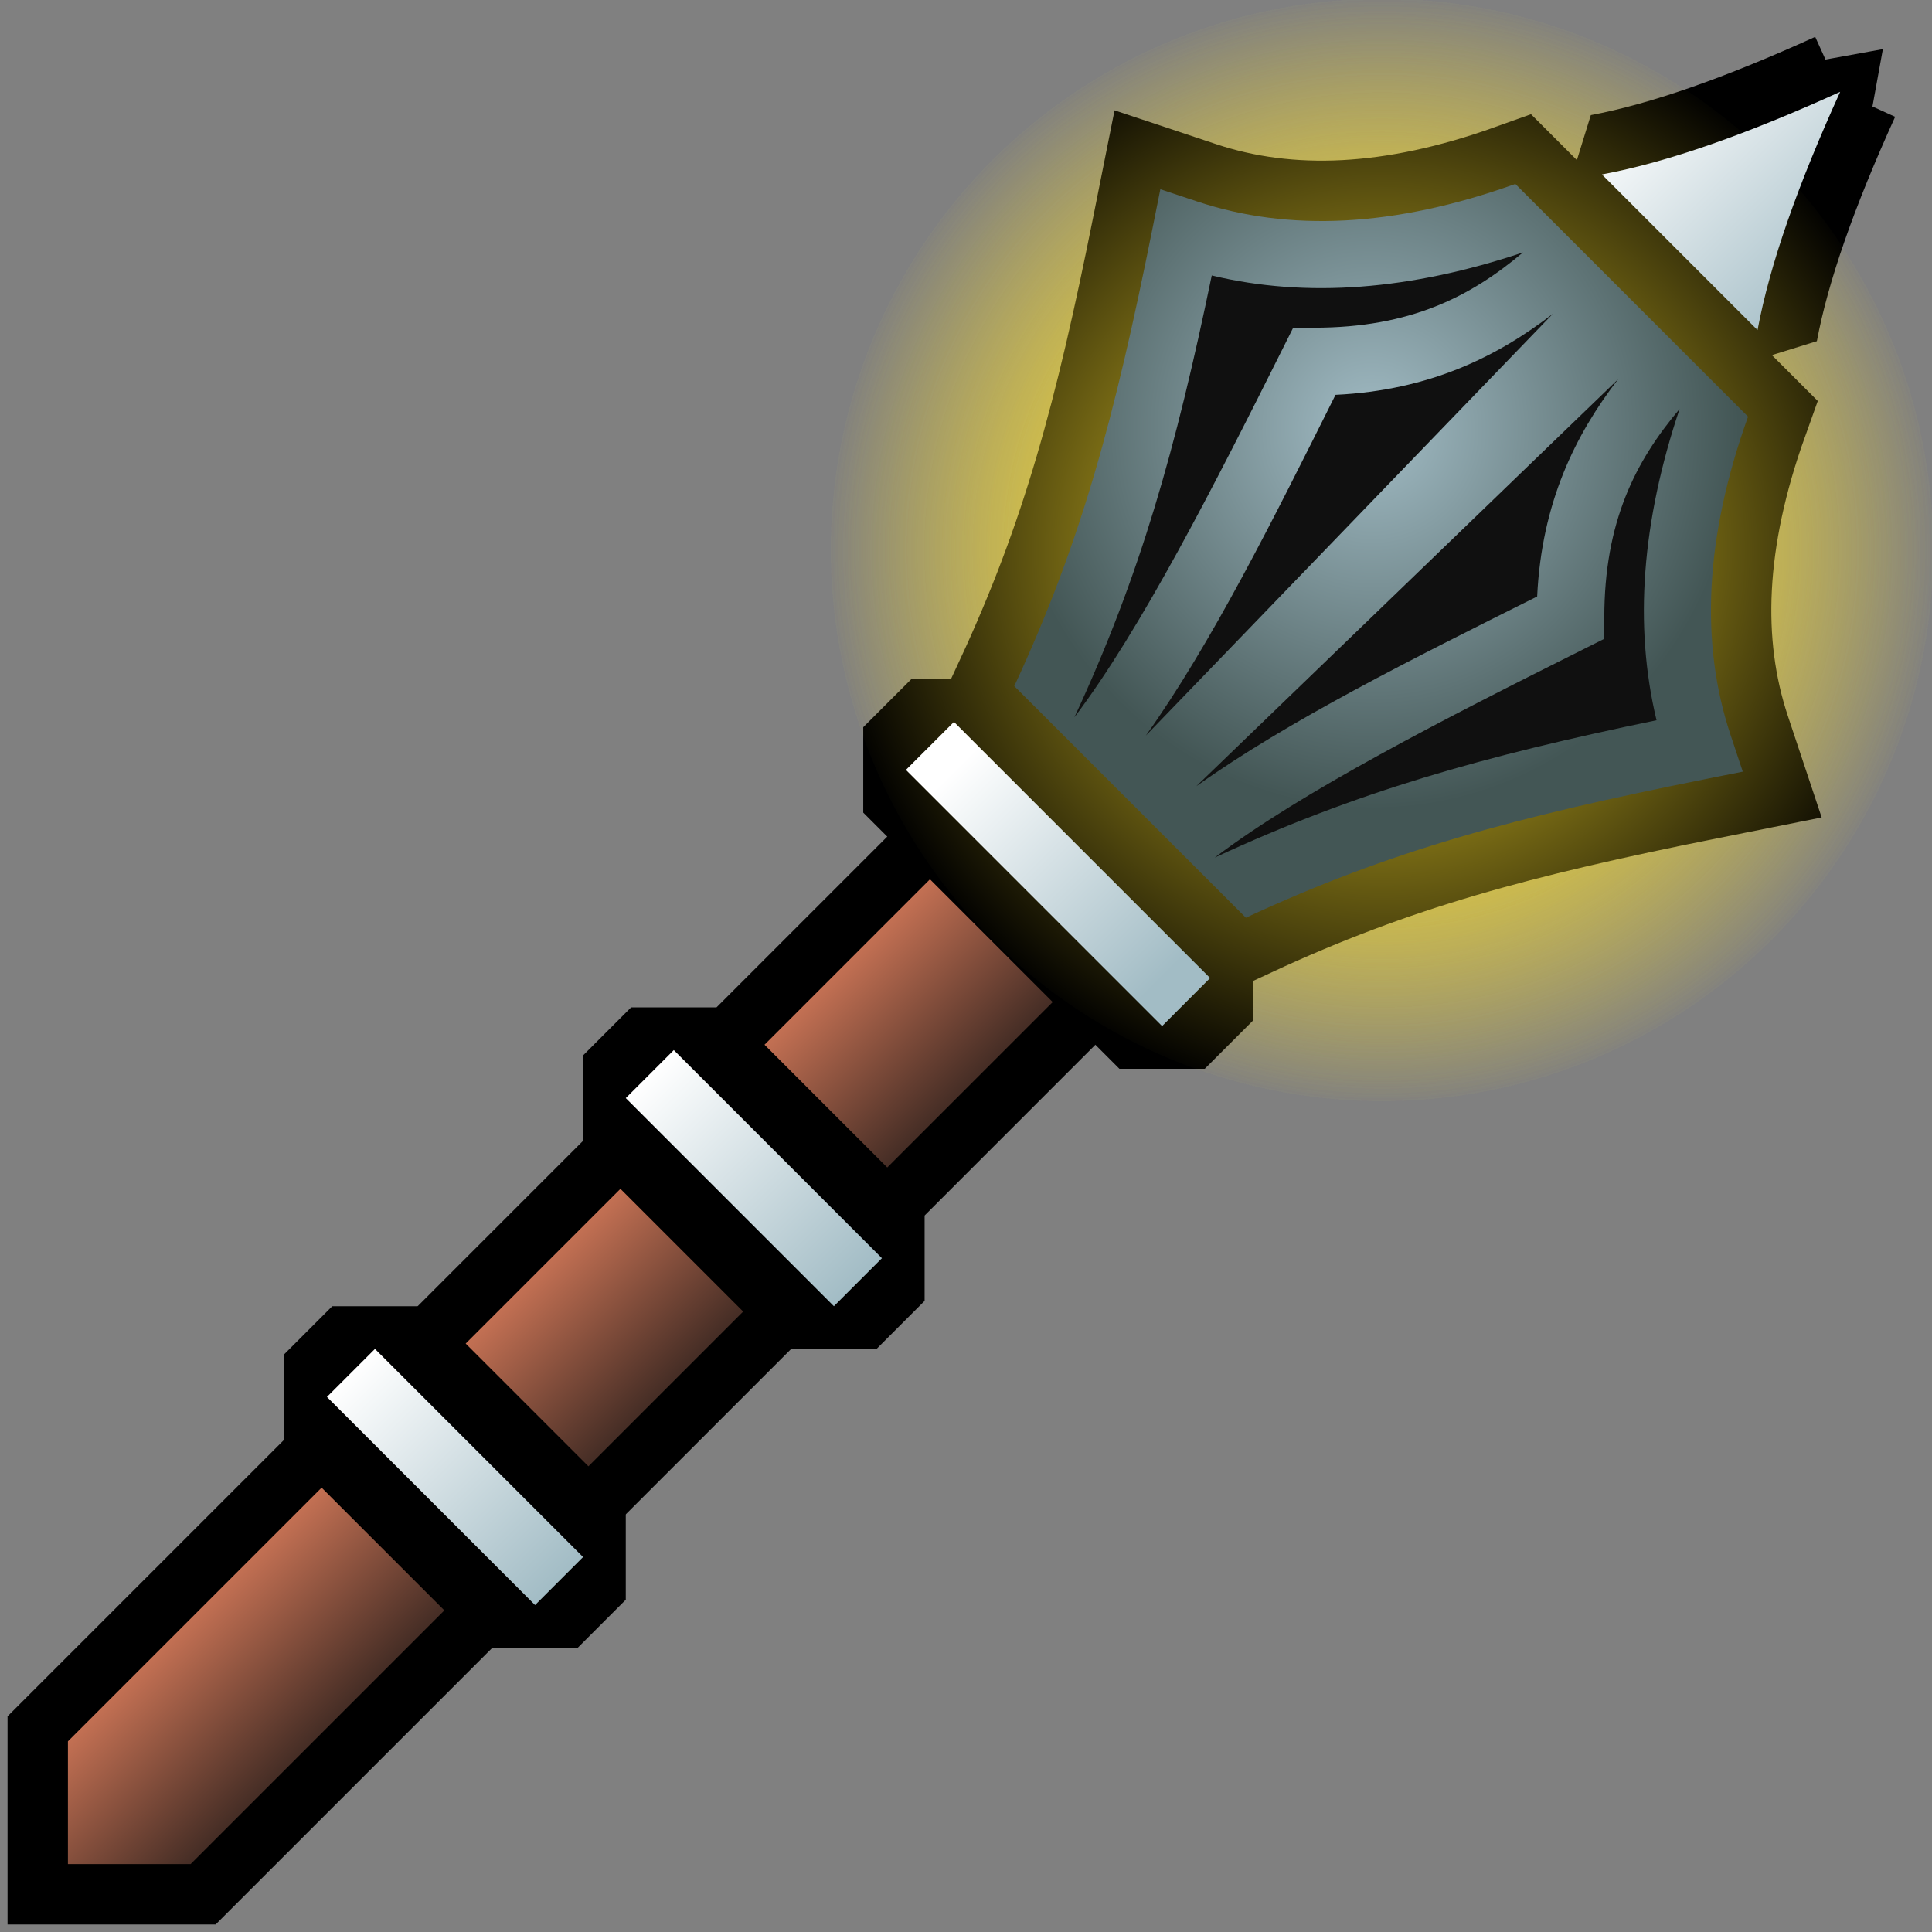 <?xml version="1.0" encoding="UTF-8" standalone="no"?>
<svg
   xmlns:dc="http://purl.org/dc/elements/1.1/"
   xmlns:cc="http://creativecommons.org/ns#"
   xmlns:rdf="http://www.w3.org/1999/02/22-rdf-syntax-ns#"
   xmlns:svg="http://www.w3.org/2000/svg"
   xmlns="http://www.w3.org/2000/svg"
   xmlns:xlink="http://www.w3.org/1999/xlink"
   xmlns:sodipodi="http://sodipodi.sourceforge.net/DTD/sodipodi-0.dtd"
   xmlns:inkscape="http://www.inkscape.org/namespaces/inkscape"
   style="height: 45px; width: 45px;"
   viewBox="0 0 512 512"
   version="1.1"
   id="svg8"
   sodipodi:docname="weapon-cleric-rare.svg"
   inkscape:version="0.92.4 (5da689c313, 2019-01-14)">
  <rect x="0" y="0" width="512" height="512" fill="#808080" stroke="none"/>
  <defs
     id="defs12">
    <linearGradient
       inkscape:collect="always"
       id="linearGradient4548">
      <stop
         style="stop-color:#ffe22c;stop-opacity:1"
         offset="0"
         id="stop4544" />
      <stop
         style="stop-color:#ffe22c;stop-opacity:0.015"
         offset="1"
         id="stop4546" />
    </linearGradient>
    <linearGradient
       inkscape:collect="always"
       id="linearGradient4538">
      <stop
         style="stop-color:#a2bcc5;stop-opacity:1"
         offset="0"
         id="stop4534" />
      <stop
         style="stop-color:#435655;stop-opacity:1"
         offset="1"
         id="stop4536" />
    </linearGradient>
    <linearGradient
       inkscape:collect="always"
       id="linearGradient4530">
      <stop
         style="stop-color:#ffffff;stop-opacity:1"
         offset="0"
         id="stop4526" />
      <stop
         style="stop-color:#a2bcc5;stop-opacity:1"
         offset="1"
         id="stop4528" />
    </linearGradient>
    <linearGradient
       inkscape:collect="always"
       id="linearGradient4521">
      <stop
         style="stop-color:#c37053;stop-opacity:1"
         offset="0"
         id="stop4517" />
      <stop
         style="stop-color:#452d25;stop-opacity:1"
         offset="1"
         id="stop4519" />
    </linearGradient>
    <linearGradient
       inkscape:collect="always"
       xlink:href="#linearGradient4521"
       id="linearGradient4523"
       x1="202.605"
       y1="276.865"
       x2="235.133"
       y2="309.395"
       gradientUnits="userSpaceOnUse" />
    <linearGradient
       inkscape:collect="always"
       xlink:href="#linearGradient4530"
       id="linearGradient4532"
       x1="165.836"
       y1="291.008"
       x2="220.99"
       y2="346.162"
       gradientUnits="userSpaceOnUse" />
    <radialGradient
       inkscape:collect="always"
       xlink:href="#linearGradient4538"
       id="radialGradient4540"
       cx="397.054"
       cy="106.361"
       fx="397.054"
       fy="106.361"
       r="97.228"
       gradientTransform="matrix(0.079,1.033,-0.997,0.076,438.301,-304.521)"
       gradientUnits="userSpaceOnUse" />
    <radialGradient
       inkscape:collect="always"
       xlink:href="#linearGradient4548"
       id="radialGradient4550"
       cx="366.257"
       cy="145.743"
       fx="366.257"
       fy="145.743"
       r="97.796"
       gradientUnits="userSpaceOnUse"
       gradientTransform="matrix(1.494,0,0,1.494,-180.974,-72.014)" />
    <radialGradient
       inkscape:collect="always"
       xlink:href="#linearGradient4548"
       id="radialGradient2272"
       gradientUnits="userSpaceOnUse"
       gradientTransform="matrix(1.494,0,0,1.494,-180.974,-72.014)"
       cx="366.257"
       cy="145.743"
       fx="366.257"
       fy="145.743"
       r="97.796" />
    <linearGradient
       inkscape:collect="always"
       xlink:href="#linearGradient4530"
       id="linearGradient2274"
       gradientUnits="userSpaceOnUse"
       x1="165.836"
       y1="291.008"
       x2="220.99"
       y2="346.162" />
    <radialGradient
       inkscape:collect="always"
       xlink:href="#linearGradient4538"
       id="radialGradient2276"
       gradientUnits="userSpaceOnUse"
       gradientTransform="matrix(0.079,1.033,-0.997,0.076,438.301,-304.521)"
       cx="397.054"
       cy="106.361"
       fx="397.054"
       fy="106.361"
       r="97.228" />
    <linearGradient
       inkscape:collect="always"
       xlink:href="#linearGradient4521"
       id="linearGradient2278"
       gradientUnits="userSpaceOnUse"
       x1="202.605"
       y1="276.865"
       x2="235.133"
       y2="309.395" />
  </defs>
  <sodipodi:namedview
     pagecolor="#ffffff"
     bordercolor="#666666"
     borderopacity="1"
     objecttolerance="10"
     gridtolerance="10"
     guidetolerance="10"
     inkscape:pageopacity="0"
     inkscape:pageshadow="2"
     inkscape:window-width="2560"
     inkscape:window-height="1377"
     id="namedview10"
     showgrid="false"
     inkscape:zoom="1"
     inkscape:cx="471.41708"
     inkscape:cy="31.358218"
     inkscape:window-x="1912"
     inkscape:window-y="-8"
     inkscape:window-maximized="1"
     inkscape:current-layer="svg8" />
  <circle
     r="146.119"
     cy="145.743"
     cx="366.257"
     id="circle2254"
     style="opacity:1;fill:url(#radialGradient2272);fill-opacity:1;fill-rule:nonzero;stroke:none;stroke-width:32;stroke-linecap:round;stroke-linejoin:round;stroke-miterlimit:4;stroke-dasharray:none;stroke-opacity:1;paint-order:normal" />
  <path
     inkscape:connector-curvature="0"
     id="path2256"
     d="m 487.666,24.334 c -24.62,11.186 -45.547,18.608 -63.141,21.9 l 41.24,41.24 c 3.292,-17.594 10.714,-38.521 21.9,-63.141 z m -234.855,166.973 -12.729,12.727 67.885,67.885 12.727,-12.729 -7.67,-7.67 -52.543,-52.543 z m -74.246,86.973 -12.729,12.729 55.154,55.154 12.73,-12.729 z m -79.195,79.195 -12.727,12.727 55.154,55.154 12.729,-12.727 z"
     style="fill:url(#linearGradient2274);fill-opacity:1;stroke:#000000;stroke-width:32;stroke-miterlimit:4;stroke-dasharray:none;stroke-opacity:1;stroke-linejoin:bevel" />
  <path
     inkscape:connector-curvature="0"
     id="path2258"
     d="m 401.584,48.748 c -32.088,11.49 -60.035,12.74 -84.406,4.617 l -9.674,-3.222 -1.998,9.996 c -10.117,50.582 -18.887,83.28 -36.71,121.694 l 61.37,61.37 c 38.413,-17.823 71.112,-26.593 121.695,-36.71 l 9.997,-1.998 -3.222,-9.674 c -8.124,-24.37 -6.873,-52.318 4.617,-84.406 z"
     style="fill:url(#radialGradient2276);fill-opacity:1;stroke:#000000;stroke-width:32;stroke-miterlimit:4;stroke-dasharray:none;stroke-opacity:1" />
  <path
     inkscape:connector-curvature="0"
     id="path2260"
     d="m 403.609,66.896 c -13.847,11.685 -29.848,19.95 -55.34,19.95 h -5.56 l -2.487,4.974 c -18.768,37.536 -37.835,74.907 -55.494,98.27 17.45,-37.59 26.875,-71.046 36.4,-117.088 25.205,6.06 52.813,3.84 82.48,-6.106 z"
     style="fill:#101010;fill-opacity:1;stroke:#000000;stroke-width:32;stroke-miterlimit:4;stroke-dasharray:none;stroke-opacity:1" />
  <path
     inkscape:connector-curvature="0"
     id="path2262"
     d="M 411.511,83.172 303.65,194.957 c 17.364,-24.354 33.734,-57.204 50.276,-90.32 24.903,-1.193 42.88,-10.125 57.586,-21.465 z"
     style="fill:#101010;fill-opacity:1;stroke:#000000;stroke-width:32;stroke-miterlimit:4;stroke-dasharray:none;stroke-opacity:1" />
  <path
     inkscape:connector-curvature="0"
     id="path2264"
     d="m 428.827,100.488 c -11.34,14.707 -20.272,32.683 -21.465,57.586 -33.116,16.542 -65.966,32.912 -90.32,50.276 z"
     style="fill:#101010;fill-opacity:1;stroke:#000000;stroke-width:32;stroke-miterlimit:4;stroke-dasharray:none;stroke-opacity:1" />
  <path
     inkscape:connector-curvature="0"
     id="path2266"
     d="m 445.103,108.391 c -9.945,29.667 -12.166,57.275 -6.106,82.48 -46.042,9.525 -79.5,18.95 -117.088,36.4 23.363,-17.658 60.734,-36.725 98.27,-55.493 l 4.974,-2.488 v -5.56 c 0,-25.492 8.265,-41.493 19.95,-55.34 z"
     style="fill:#101010;fill-opacity:1;stroke:#000000;stroke-width:32;stroke-miterlimit:4;stroke-dasharray:none;stroke-opacity:1" />
  <path
     inkscape:connector-curvature="0"
     id="path2268"
     d="m 246.447,233.023 -43.842,43.842 32.527,32.529 43.842,-43.842 z m -82.025,82.027 -41.012,41.01 32.527,32.527 41.01,-41.012 z M 85.23,394.244 18,461.473 V 494 h 32.527 l 67.23,-67.23 z"
     style="fill:url(#linearGradient2278);fill-opacity:1;stroke:#000000;stroke-width:32;stroke-miterlimit:4;stroke-dasharray:none;stroke-opacity:1" />
  <g
     id="g2143">
    <circle
       r="146.119"
       cy="145.743"
       cx="366.257"
       id="path4542"
       style="opacity:1;fill:url(#radialGradient4550);fill-opacity:1;fill-rule:nonzero;stroke:none;stroke-width:5;stroke-linecap:round;stroke-linejoin:round;stroke-miterlimit:4;stroke-dasharray:none;stroke-opacity:1;paint-order:normal" />
    <path
       id="path4514"
       d="M 487.666 24.334 C 463.046 35.52 442.119 42.942 424.525 46.234 L 465.766 87.475 C 469.058 69.881 476.48 48.954 487.666 24.334 z M 252.811 191.307 L 240.082 204.033 L 307.967 271.918 L 320.693 259.189 L 313.023 251.52 L 260.48 198.977 L 252.811 191.307 z M 178.564 278.279 L 165.836 291.008 L 220.99 346.162 L 233.721 333.434 L 178.564 278.279 z M 99.369 357.475 L 86.643 370.201 L 141.797 425.355 L 154.525 412.629 L 99.369 357.475 z "
       style="fill:url(#linearGradient4532);fill-opacity:1" />
    <path
       id="path4512"
       d="m 401.584,48.748 c -32.088,11.49 -60.035,12.74 -84.406,4.617 l -9.674,-3.222 -1.998,9.996 c -10.117,50.582 -18.887,83.28 -36.71,121.694 l 61.37,61.37 c 38.413,-17.823 71.112,-26.593 121.695,-36.71 l 9.997,-1.998 -3.222,-9.674 c -8.124,-24.37 -6.873,-52.318 4.617,-84.406 z"
       style="fill:url(#radialGradient4540);fill-opacity:1" />
    <path
       id="path4510"
       d="m 403.609,66.896 c -13.847,11.685 -29.848,19.95 -55.34,19.95 h -5.56 l -2.487,4.974 c -18.768,37.536 -37.835,74.907 -55.494,98.27 17.45,-37.59 26.875,-71.046 36.4,-117.088 25.205,6.06 52.813,3.84 82.48,-6.106 z"
       style="fill:#101010;fill-opacity:1" />
    <path
       id="path4508"
       d="M 411.511,83.172 303.65,194.957 c 17.364,-24.354 33.734,-57.204 50.276,-90.32 24.903,-1.193 42.88,-10.125 57.586,-21.465 z"
       style="fill:#101010;fill-opacity:1" />
    <path
       id="path4506"
       d="m 428.827,100.488 c -11.34,14.707 -20.272,32.683 -21.465,57.586 -33.116,16.542 -65.966,32.912 -90.32,50.276 z"
       style="fill:#101010;fill-opacity:1" />
    <path
       id="path4504"
       d="m 445.103,108.391 c -9.945,29.667 -12.166,57.275 -6.106,82.48 -46.042,9.525 -79.5,18.95 -117.088,36.4 23.363,-17.658 60.734,-36.725 98.27,-55.493 l 4.974,-2.488 v -5.56 c 0,-25.492 8.265,-41.493 19.95,-55.34 z"
       style="fill:#101010;fill-opacity:1" />
    <path
       id="path4500"
       d="M 246.447 233.023 L 202.605 276.865 L 235.133 309.395 L 278.975 265.553 L 246.447 233.023 z M 164.422 315.051 L 123.41 356.061 L 155.938 388.588 L 196.947 347.576 L 164.422 315.051 z M 85.23 394.244 L 18 461.473 L 18 494 L 50.527 494 L 117.758 426.77 L 85.23 394.244 z "
       style="fill:url(#linearGradient4523);fill-opacity:1" />
  </g>
</svg>
